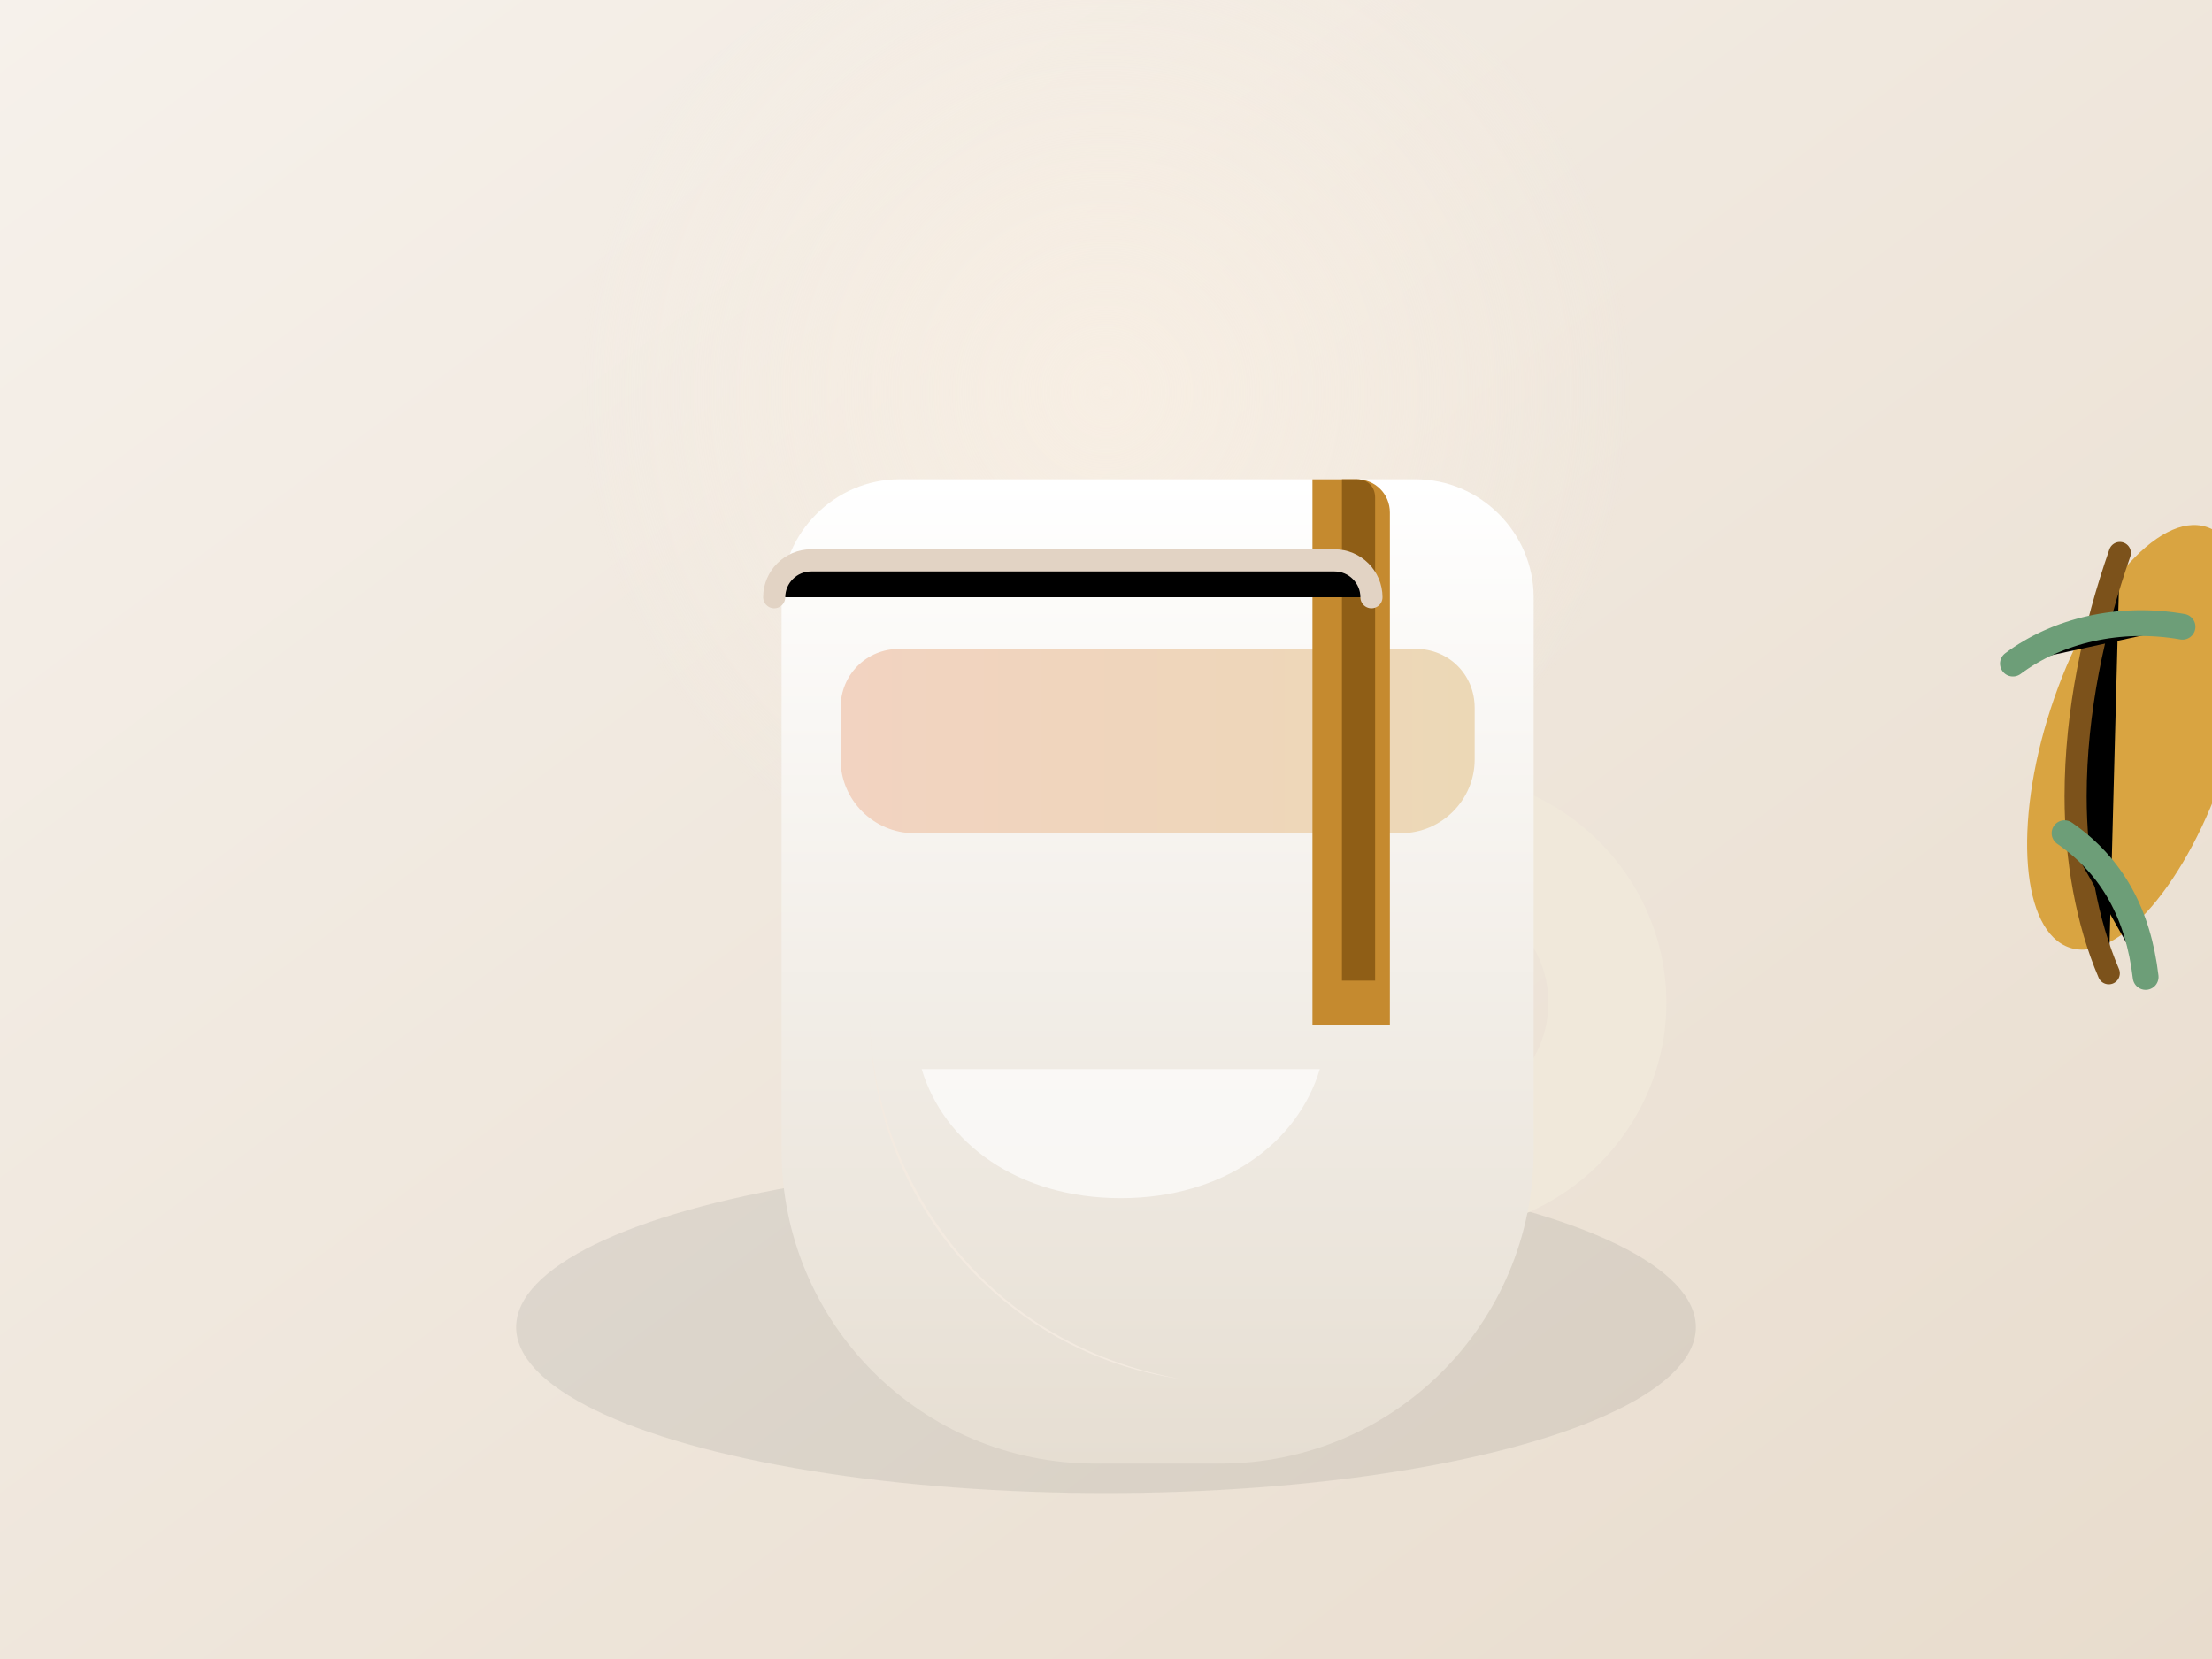 <svg width="1200" height="900" viewBox="0 0 1200 900" xmlns="http://www.w3.org/2000/svg" role="img" aria-labelledby="title desc">
  <rect x="0" y="0" width="1200" height="900" fill="#333333" stroke="none"/>
  <title id="title">Moon milk illustration</title>
  <desc id="desc">Abstract illustration of a mug of moon milk with a cinnamon stick and herbal garnish.</desc>
  <defs>
    <linearGradient id="bg" x1="0%" y1="0%" x2="100%" y2="100%">
      <stop offset="0%" stop-color="#F6F1EB" />
      <stop offset="100%" stop-color="#E8DCCD" />
    </linearGradient>
    <radialGradient id="glow" cx="50%" cy="35%" r="40%">
      <stop offset="0%" stop-color="#F8EFE4" stop-opacity="0.9" />
      <stop offset="100%" stop-color="#F8EFE4" stop-opacity="0" />
    </radialGradient>
    <linearGradient id="mug" x1="0%" y1="0%" x2="0%" y2="100%">
      <stop offset="0%" stop-color="#FFFFFF" />
      <stop offset="100%" stop-color="#E6DED2" />
    </linearGradient>
    <linearGradient id="liquid" x1="0%" y1="0%" x2="100%" y2="0%">
      <stop offset="0%" stop-color="#F2D3C1" />
      <stop offset="100%" stop-color="#ECD8B6" />
    </linearGradient>
  </defs>
  <rect width="1200" height="900" fill="url(#bg)" />
  <circle cx="600" cy="320" r="360" fill="url(#glow)" />
  <ellipse cx="600" cy="720" rx="320" ry="90" fill="rgba(19,34,30,0.08)" />
  <g transform="translate(360 260)">
    <path d="M420 160c68 0 124 56 124 124s-56 124-124 124h-18v-64h18c33 0 60-27 60-60s-27-60-60-60h-18v-64h18z" fill="#F0E8DA" />
    <path d="M64 64c0-35 29-64 64-64h280c35 0 64 29 64 64v300c0 94-76 170-170 170h-68c-94 0-170-76-170-170V64z" fill="url(#mug)" />
    <path d="M96 124c0-18 14-32 32-32h280c18 0 32 14 32 32v28c0 22-18 40-40 40H136c-22 0-40-18-40-40v-28z" fill="url(#liquid)" />
    <path d="M112 292c0 98 72 182 168 196-120-22-168-126-168-196z" fill="#F3EAE0" />
    <path d="M352 0h24c10 0 18 8 18 18v278h-42V0z" fill="#C58A2F" />
    <path d="M368 0h8c6 0 10 4 10 10v262h-18V0z" fill="#8F5E16" />
    <path d="M140 320c12 40 52 70 108 70s96-30 108-70H140z" fill="#FFFFFF" opacity="0.65" />
    <path d="M60 64c0-11 9-20 20-20h284c11 0 20 9 20 20" stroke="#E2D3C4" stroke-width="12" stroke-linecap="round" />
  </g>
  <g transform="translate(280 140)">
    <ellipse cx="880" cy="260" rx="50" ry="120" fill="#D9A441" transform="rotate(18 880 260)" />
    <path d="M870 160c-14 40-24 86-24 132 0 34 6 68 18 96" stroke="#7C521B" stroke-width="12" stroke-linecap="round" />
    <path d="M812 220c24-18 58-26 92-20" stroke="#6D9E78" stroke-width="14" stroke-linecap="round" />
    <path d="M840 312c26 18 40 44 44 78" stroke="#6D9E78" stroke-width="14" stroke-linecap="round" />
  </g>
</svg>
